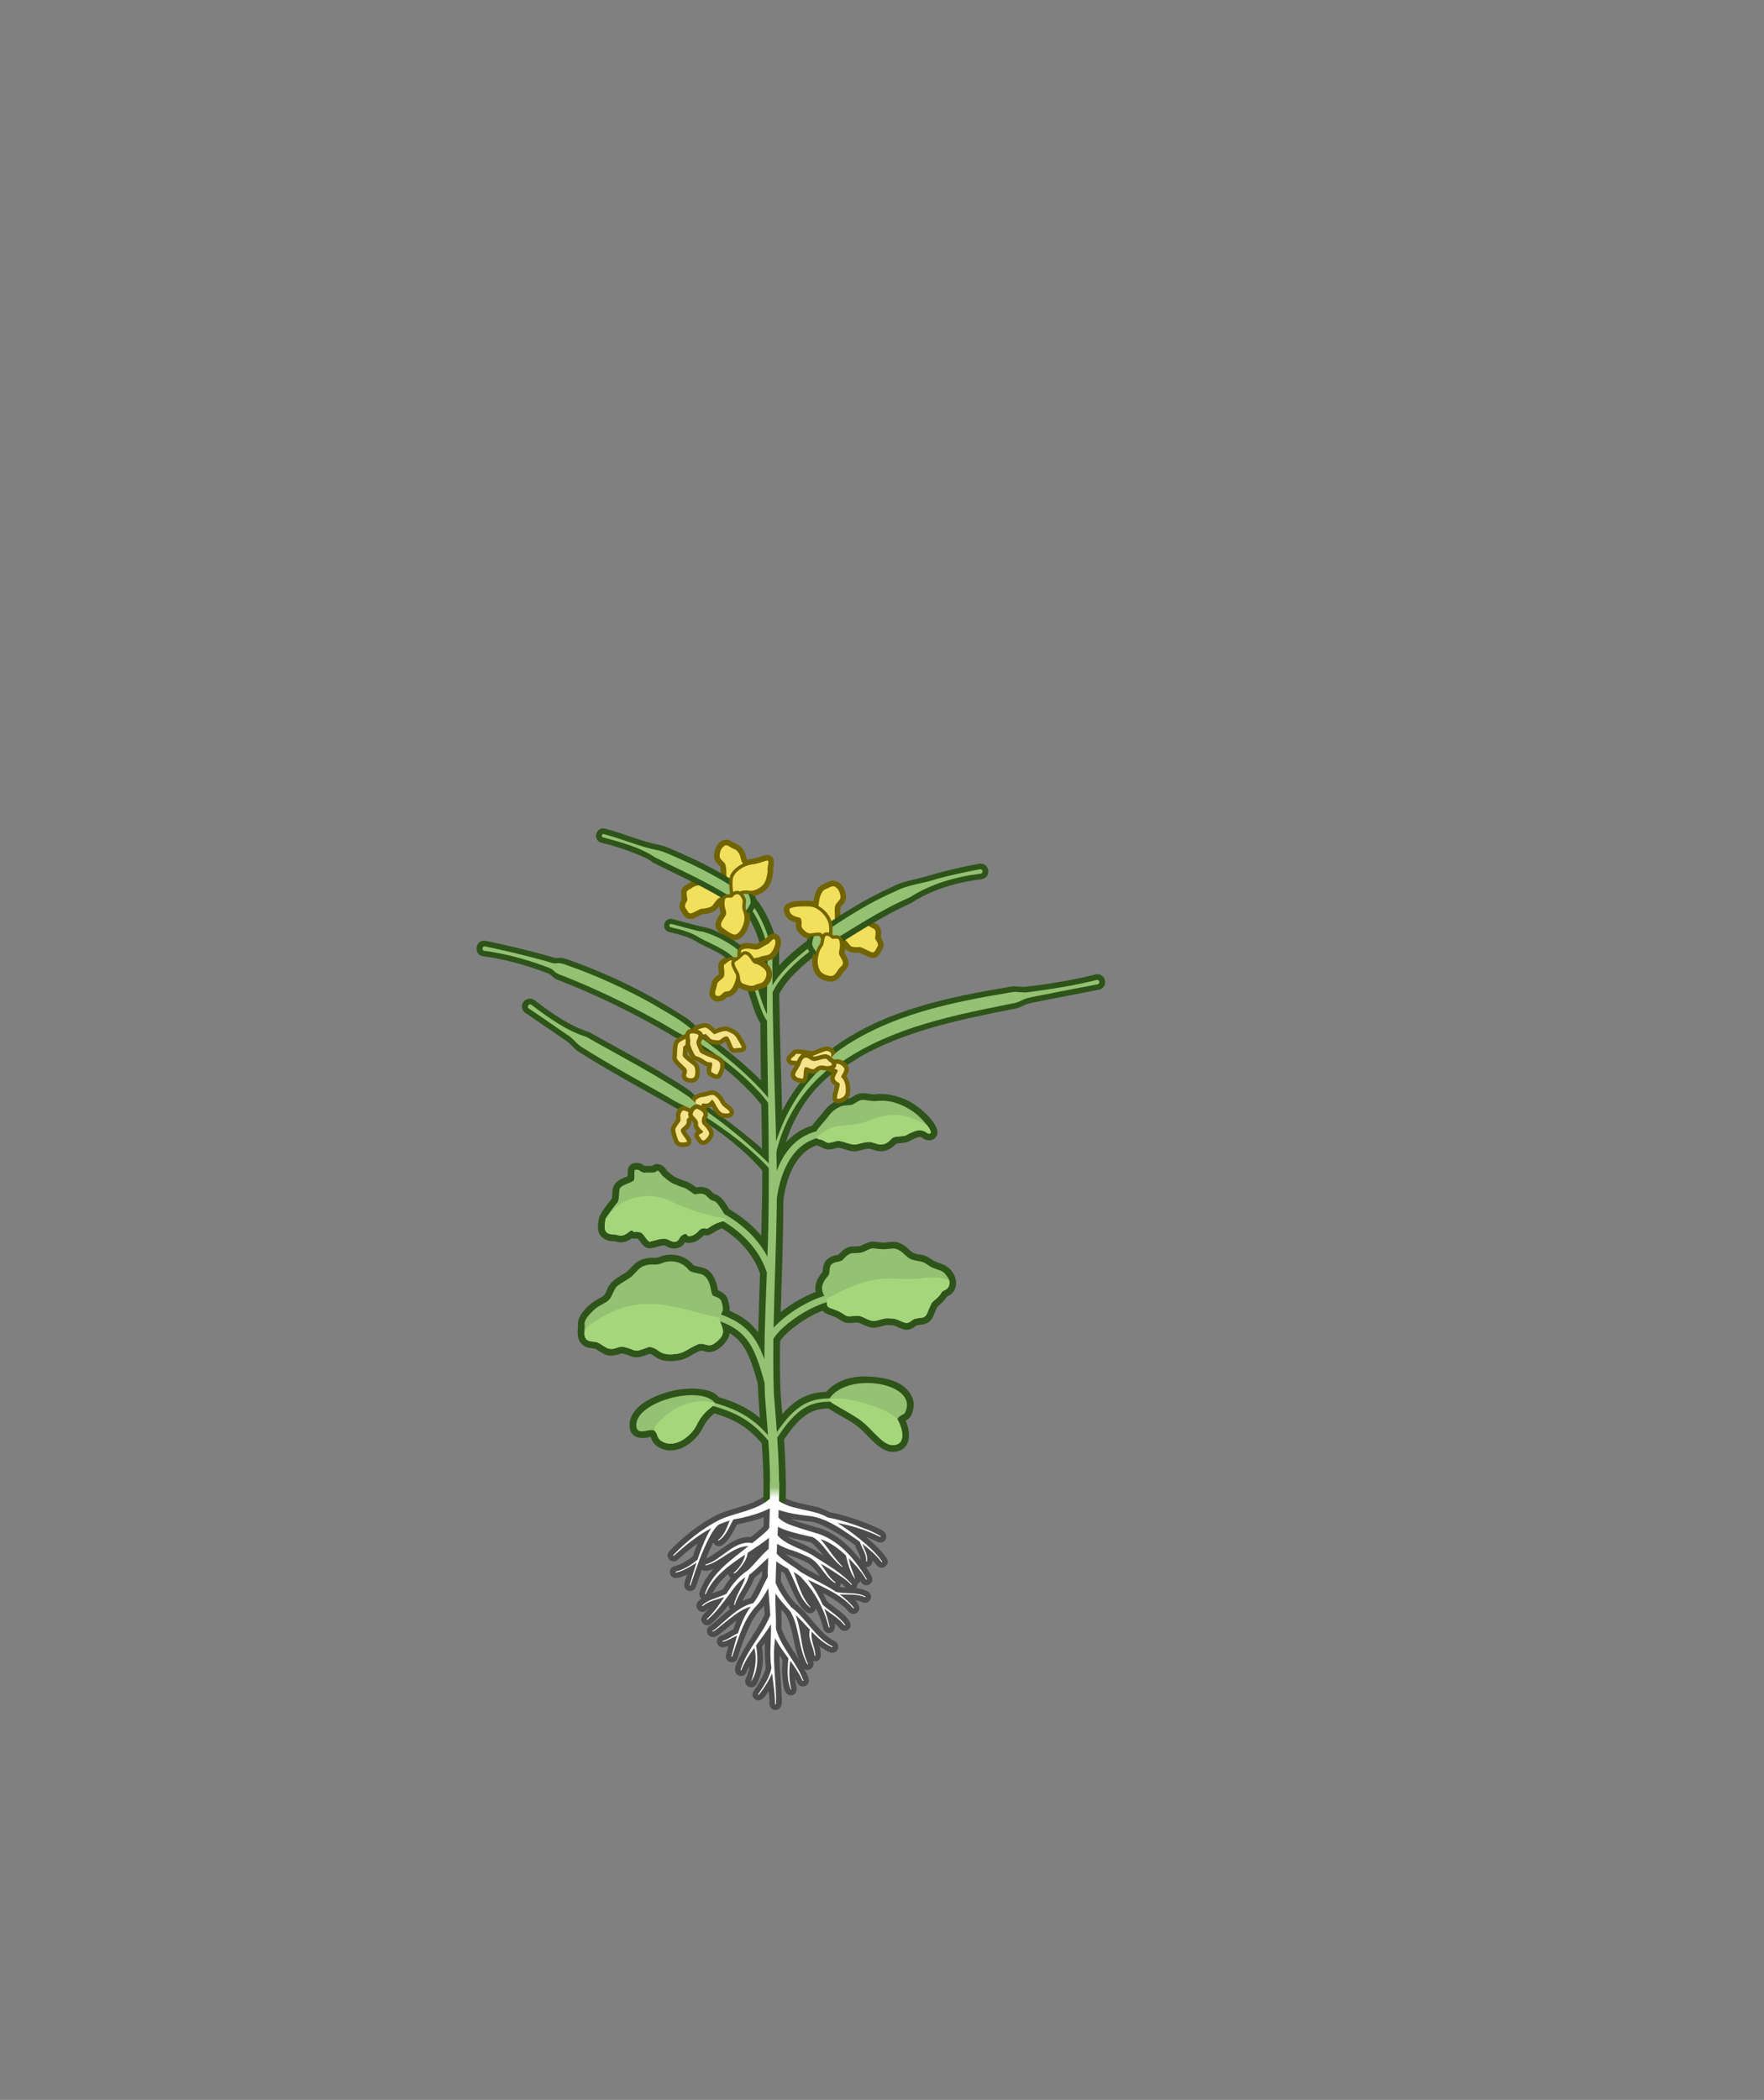 <?xml version="1.0" encoding="UTF-8"?>
<svg id="Layer_2" data-name="Layer 2" xmlns="http://www.w3.org/2000/svg" xmlns:xlink="http://www.w3.org/1999/xlink" viewBox="0 0 394 469">
  <rect x="0" y="0" width="394" height="469" fill="#808080" stroke="none"/>
  <defs>
    <linearGradient id="linear-gradient" x1="173.018" y1="336.002" x2="173.018" y2="331.747" gradientUnits="userSpaceOnUse">
      <stop offset=".349" stop-color="#fff"/>
      <stop offset=".905" stop-color="#fff" stop-opacity="0"/>
    </linearGradient>
  </defs>
  <g id="CASE_12_Plants_LH_WH_CL" data-name="CASE 12 Plants LH WH CL">
    <g id="Day_28" data-name="Day 28">
      <g id="rectangle">
        <rect width="394" height="469" fill="none"/>
      </g>
      <g id="ROOTS_Back" data-name="ROOTS Back">
        <path d="m198.054,348.03c-1.345-1.926-2.955-3.37-4.676-4.819.897.343,1.771.718,2.604,1.132.627.344,1.42.138,1.798-.478,1.013-2.016-2.266-2.666-3.467-3.354-2.945-1.173-5.786-2.14-8.914-2.75-.937-.466-1.908-.874-2.925-1.195-2.436-.545-5.126-.965-7.348-2.052.006-1.208.002-2.404-.029-3.562-.193-2.983-4.554-2.775-4.496.182.034.906.045,1.957.042,3.072-3.079,2.173-7.104,2.553-10.446,4.101-4.125,2.1-7.53,4.848-10.723,8.152-1.166,1.286.674,3.075,1.927,1.89,1.349-1.274,2.842-2.507,4.414-3.632-.171.432-.342.859-.516,1.267-.205.553-.4,1.108-.59,1.663-1.161.848-2.591,1.779-3.94,2.132-.746.105-1.272.806-1.148,1.555.442,1.927,2.711.873,3.811.327-.281,1.175-1.333,3.008.305,3.614.708.233,1.471-.153,1.704-.861.43-1.29.869-2.575,1.324-3.852.639.536,1.672.256,2.624-.189-1.342,1.505-2.458,3.198-3.143,5.228-.166.623.071,1.119.463,1.412-1.019.676-1.565,1.507-.804,2.566.513.536,1.364.554,1.9.041.146-.147.302-.261.543-.389-.703.96-2.477,2.024-1.37,3.324.5.553,1.355.596,1.908.095,1.396-1.262,2.694-2.68,3.836-4.19.012.372.162.669.387.883-1.483,1.144-2.83,2.444-4.27,3.63,0,0-.03.024-.034.026-1.412.448-1.103,2.739.551,2.624.755-.099,1.37-.656,1.92-1.088,1.031-.794,2.117-1.761,3.261-2.614-.271.646-.515,1.304-.739,1.97-.842.42-1.691.971-2.458,1.329-1.736.329-1.562,2.756.234,2.69.41-.059.776-.167,1.118-.3-.181.666-.36,1.332-.544,1.995-.374,1.688,2.098,2.341,2.608.694.447-1.517.991-3.093,1.582-4.592.957-2.29,1.898-4.754,3.695-6.38.209-.228.408-.474.602-.73.053.682.105,1.341.151,1.939-1.229,2.844-3.434,5.689-4.97,8.443-.603,1.269-2.931,4.435-.699,5.299.791.239,1.574-.301,1.723-1.095.177-.403.382-.785.586-1.169-.135,1.016-.413,2.006-.856,2.903-.318.647-.07,1.436.57,1.782.656.355,1.475.11,1.83-.545,1.365-2.567,1.73-5.507,1.224-8.344.219-.294.436-.591.656-.886-.101,1.881.005,3.776.198,5.658-.362,1.287-1.1,2.53-1.778,3.693-.588,1.05-1.888,2.059-.727,3.164,1.299.987,2.33-.425,3.129-1.751.114.97.219,1.962.191,2.765-.063.736.478,1.4,1.225,1.466,2.27.009,1.36-3.23,1.437-4.568-.165-2.386-.424-5.315-.408-7.654.161.231.322.464.479.702.066.095.137.193.205.289-.101,1.011-.18,2.127-.115,3.117.215,1.417.08,5.225,2.238,4.799,1.778-.487.661-2.455.674-3.692.167.301.341.602.481.905.273.674,1.041,1.019,1.73.757,1.578-.727.61-2.475-.197-3.83,1.041.732,2.652-.446,1.937-1.772,2.162.479,1.985-1.847,1.458-3.32.741.556,1.533,1.042,2.412,1.403,1.636.576,2.579-1.815.99-2.509-3.581-1.902-5.359-5.805-8.671-8.374-1.418-1.499-2.429-3.096-3.326-5.054.007-.757.043-1.465.082-2.193.207.122.415.241.623.36,1.238,2.161,4.027,10.778,6.688,8.713.237-.208.363-.486.415-.774.04.082.085.164.144.244.651,1.361,1.167,2.753,1.49,4.097.102.718.761,1.239,1.493,1.153.977-.113,1.231-.963,1.088-2.146.44.374.844.76,1.169,1.161.445.58,1.282.703,1.875.262,2.304-1.883-3.647-5.231-4.768-6.392-.3-.625-.607-1.226-.909-1.788.559.282,1.11.573,1.647.883.129.123.295.226.492.307,1.326.81,2.561,1.738,3.593,2.927.439.581,1.269.71,1.865.28.997-.848.481-1.866-.365-2.774.547.059,1.071.173,1.556.396,1.594.779,2.793-1.571,1.227-2.405-.849-.452-1.713-.647-2.577-.744.201-.255.311-.576.277-.918.023-.009.043-.012.067-.022.271-.143.468-.367.588-.625.035.055.077.11.111.165.321.669,1.131.967,1.808.638,1.735-.957-.017-2.884-.674-3.951.757.12,1.541-.532,1.489-1.452.32.34.632.684.92,1.037,1.037,1.431,3.184-.055,2.226-1.528Zm-39.23,14.962c.006-.003.004-.002.012-.006.086-.044.191-.063.287-.054-.107.011-.206.032-.298.06Zm16.342-28.074c-.011-.04-.028-.071-.04-.109,0-.005 0-.01 0-.015.014.041.03.077.04.123Zm4.43,15.176c-.064-.045-.128-.074-.192-.11-1.311-1.024-2.761-1.891-4.014-2.919.436.159.872.297,1.3.418.905.293,1.82.678,2.734,1.109.161.121.367.213.599.284.12.06.238.124.358.185,1.146.724,1.947,1.859,2.8,2.98-1.216-.643-2.43-1.273-3.584-1.948Zm-9.387,1.877c-1.027,1.798-1.566,3.4-2.643,4.944-.655.161-1.226.409-1.755.681.801-1.713,2.077-3.303,2.664-5.173.603-.463,1.187-.989,1.76-1.534-.014.365-.025.731-.025,1.082Zm-1.623-4.708c-.167.185-.332.368-.497.553.024-.089.049-.176.068-.269.144-.094.286-.189.429-.284Zm12.545-2.781c.23.153.495.359.737.607.764.743,1.434,1.565,2.106,2.391-.45-.283-.901-.567-1.351-.857-.076-.044-.152-.088-.228-.132-.378-.269-.812-.572-1.294-.737-1.029-.573-2.097-1.118-3.323-1.566-.712-.282-1.388-.628-1.967-1.02,1.657.53,3.54.89,5.32,1.316Zm-23.436,3.61c.482-1.216,1.01-2.409,1.591-3.574,1.902,2.896,4.719-2.701,5.327-4.039,2.006-.467,4.024-.816,5.97-1.633-.014.684-.029,1.348-.044,1.996-.765.842-1.849,1.674-2.834,2.451-2.069-.243-4.112.964-5.69,2.011-1.041.695-3.257,2.409-4.32,2.788Zm4.951,3.434c.07.354.277.68.573.894-.676.819-1.272,1.713-1.826,2.58-.575.249-1.417.532-2.292.866.875-1.678,2.111-3.086,3.546-4.34Zm15.142,18.108c-.078-.243-.214-.44-.385-.594-1.138-1.747-2.296-3.51-2.853-5.414.037-1.315.02-2.684-.016-4.069.937.761,1.395,1.71,1.78,2.944.904,2.652,1.119,5.586,2.178,8.266-.227-.378-.461-.756-.703-1.133Zm9.664-15.235c.207-.214.348-.49.394-.784.395.298.761.61,1.086.938-.499-.025-.993-.072-1.48-.155Zm3.347-7.678c-2.062-2.354-5.192-4.876-8.404-5.584-1.659-.582-4.045-1.096-5.865-1.926,1.465.288,2.958.475,4.406.64,1.555.13,2.891.869,4.334,1.6,1.872,1.046,3.84,2.252,5.675,3.606.454,1.251,1.221,2.177,1.25,3.299-.448-.544-.908-1.083-1.396-1.634Z" fill="#4c4c4c"/>
      </g>
      <path d="m244.651,217.641c-5.204,1.303-10.698,2.216-16.058,2.781-.929-.019-1.894-.241-2.793-.058-13.622,2.254-28.021,5.15-39.508,13.467-1.442,1.277-2.569,2.904-4.057,4.124-3.081,2.929-5.579,6.4-7.54,10.158-.237-8.727-.538-17.477-.648-26.094,1.433-3.023,5.433-6.956,10.75-10.511.861-.575,1.092-1.74.517-2.601-.575-.861-1.739-1.094-2.601-.517-3.555,2.377-6.509,4.86-8.699,7.265.001-1.252-.01-2.513.005-3.757-.011-.607-.226-1.067-.543-1.396-.974-4.348-3.929-10.313-7.571-12.437-2.149-1.204-3.998,1.96-1.89,3.239,2.836,1.654,5.566,7.664,5.993,11.042-.059,1.973-.097,3.944-.127,5.915-.515-1.441-2.005-2.541-3.368-1.431-.791.668-.891,1.851-.223,2.643,1.235,2.461,1.825,6.299,3.536,9.044.017,4.26.069,8.517.135,12.771-3.161-3.175-6.578-5.979-10.089-8.647-1.215-1.008-2.573-1.797-3.782-2.814-1.123-1.123-2.267-2.241-3.664-3.023-7.939-5.117-16.48-9.286-25.399-12.422-.775-.28-1.506-.542-2.359-.422-.864.093-1.553-.311-2.324-.483-4.559-1.278-9.145-2.363-13.778-3.338-2.383-.481-3.002,3.032-.659,3.44,4.551.598,8.998,1.804,13.306,3.373.703.292,1.46.437,2.057,1.033.305.28.605.565.952.718,8.83,3.402,17.396,7.591,25.56,12.385,1.257.89,2.755,1.348,4.14,1.983,5.156,3.106,10.011,6.892,14.122,11.299.651.653,1.351,1.548,2.002,2.398.051,2.936.116,6.452.161,9.778-2.986-2.602-6.079-5.041-9.253-7.349-2.215-1.649-4.611-2.983-6.443-5.246-2.198-1.682-4.607-3.012-6.925-4.47-5.292-3.144-10.672-5.963-15.961-8.965-4.5-1.401-8.422-4.263-12.173-7.081-.798-.668-2.03-.485-2.592.394-.527.812-.296,1.897.516,2.424,1.159.752,2.302,1.522,3.416,2.336,1.651,1.089,3.461,2.381,5.105,3.496,1.224.667,2.075,1.894,3.172,2.709,6.871,4.364,14.127,8.264,21.143,12.254,1.675,1.178,3.925,1.324,5.589,2.46,5.264,3.312,10.371,7.248,14.455,11.92.02,5.16-.099,9.501-.234,14.542-1.91-2.272-4.326-4.262-7.142-5.906-.921-1.563-1.853-3.053-3.387-3.412-.5-.422-.896-1.019-1.61-1.289-.717-.304-1.674-.341-2.372-.177-.625-.458-1.774-1.249-2.413-1.38-.185-.051-1.545-.535-2.385-.961-.256-.13-.941-.694-1.199-.906-.376-.321-.447-.295-.691-.68-.454-.934-2.076-1.807-3.107-.878-.158.017-.313.03-.374.032-.421-.024-.907-.074-1.325-.014-.09-.042-.194-.098-.245-.135-.737-.56-1.402-.579-2.184-.483-1.589.361-1.389,1.96-1.394,2.929-2.116.821-3.491,1.455-3.429,3.97-.018.316-.048.832-.111,1.04-.475.567-2.938,3.568-2.905,4.56-.001-.016-.001-.034 0-.054-.153,1.183-.587,2.876.674,4.067.688.619,1.647.968,2.557.902.517.031,1.04.299,1.604.289,1.127 0,1.977-.52,2.525-.924.3.12.724.153,1.066.069.109.004.225.016.311.031.724.888,1.376,2.174,2.654,2.167,1.002-.131,2.778-.72,3.059-.673.255-.017.341.029.704.216,1.382.913,3.471.469,4.099-.945.309.163.586.199.852.195,1.868-.13,2.704-1.082,3.397-1.776,1.505.467,2.609-1.251,4.065-1.471 0-0.0.001-0.0.001-0,4.135,2.596,7.073,6.103,8.434,10.068-.148,4.38-.296,8.764-.406,13.146-1.531-2.077-3.543-3.643-6.408-4.856.084-.631-.013-1.404-.389-2.571-.351-1.09-1.427-1.687-2.184-1.967-.279-1.966-1.176-4.14-2.753-4.823-.815-.396-1.84-.455-2.665-.755-.379-.436-.966-1.123-2.15-1.714-1.547-.821-3.724-.864-5.12-.327-.242.111-.708.362-1.499.369-1.044-.084-2.286.01-3.626.748-1.187.7-1.794,1.793-2.75,2.5-1.886,1.166-3.641,2.031-4.277,4.014-.396,1.026-.706,1.281-1.726,1.792-2.194,1.138-5.078,3.787-4.697,6.146-.064,1.253-.426,2.891,1.001,4.214.875.775,1.919.67,2.83.868.629.375,1.989,1.271,2.421,1.368,1.118.42,2.536.026,3.449-.324.111-.024,1.032.191,2.296.711,1.339.534,2.822-.219,4.027-.627.892.249,1.206.819,2.156,1.194,1.351.572,2.765.527,4.344.271,1.944-.322,3.048-1.443,4.763-2.143.631-.127,1.23.346,2.033.29,2.089.056,4.551-2.747,4.529-4.221,3.184,1.919,4.577,4.945,6.288,11.209.113,2.579.29,5.151.485,7.718-2.566-2.134-5.391-3.528-9.152-4.616-2.205-2.721-8.852-2.031-11.618-1.084-5.585,1.638-8.688,4.56-8.302,7.815.281,2.538,2.672,2.651,4.673,2.133.353.996.775,1.985,2.621,2.693.578.217,1.191.327,1.822.327,3.257,0,6.124-2.856,7.12-4.883.825-1.679,1.548-2.456,2.677-3.39,5.178,1.515,7.914,3.594,10.577,6.685.279,4.032.48,8.064.36,12.114.037,3.33,4.879,3.331,4.999.077.096-4.204-.085-8.642-.368-13.046,3.996-5.999,6.71-6.853,9.877-6.931,1.848,1.22,3.44,1.929,5.784,3.465,2.786,1.729,5.243,6.237,8.627,6.233,4.321-.123,4.003-4.522,2.86-6.97.419-.233.871-.508,1.145-1.003.337-.609,1.05-2.226.384-4.095-1.592-3.704-5.86-4.616-10.452-4.793-3.814 0-6.828,1.189-8.805,3.438-3.432.161-6.416,1.104-9.83,4.995-.12-1.509-.243-3.005-.364-4.466-.169-3.959-.18-7.915-.124-11.873,1.471-2.14,5.549-5.232,9.484-6.764.508.73,1.847,1.007,2.896,1.463.785.334,1.272.91,2.168,1.173.916.312,2.015-.061,2.944.023.998.39,2.28,1.173,3.408,1.156.925-.033,1.933-.409,2.778-.596.508-.046,1.709.054,1.786.118.85.303,1.906.929,2.782.925,1.031-.015,1.702-.574,2.266-.987.459-.102,1.029-.161,1.475-.229,1.802-.309,2.289-1.909,2.505-2.517.169-.413.46-1.027.651-1.429.877-.737,1.378-1.101,2.135-2.247,3.066-1.23,2.619-5.605-.9-7.204-.587-.202-1.184-.4-1.83-.673-.936-.527-1.843-1.366-3.122-1.48-.975-.135-1.888-.32-2.558-1.11-.735-.711-1.956-1.73-3.543-1.778-.469-.011-1.539.151-2.057.178-.4.011-1.888-.155-2.529-.222-.946-.009-1.938.603-2.773.964-.698.207-1.851.021-2.509.222-1.208.384-2.038,1.288-2.435,1.745-2.415.418-3.455,1.415-3.506,3.824-.946,1.052-1.98,2.782-1.549,4.478-2.708,1.053-5.519,2.685-7.827,4.513.266-8.292.58-16.622.59-24.951.526-3.988,2.184-10.367,7.368-12.276.84.132,1.224.562,1.989.822.938.26,1.963-.081,2.79-.301,1.205.05,2.42.837,3.835.815.753-.014,2.353-.612,3.15-.607,1.041.173,1.431.558,2.587.568,1.442.103,2.832-.914,3.512-1.701.779-.132,2.324-.155,2.76-.471,1.308-.727,2.161-.99,2.37-1.003.436.016.564.107.775.257.4.398,1.587.716,2.293.301,3.167-1.799-1.988-6.478-4.388-7.98-1.871-1.271-5.567-2.567-8.737-2.093-1.015-.009-1.98-.369-3.022-.243-.878.092-1.634.697-2.357,1.108-2.096.084-3.912.615-5.527,2.472-1.297,1.659-1.985,2.35-2.986,3.626-2.261.703-4.219,1.966-5.838,3.744,1.973-6.365,5.834-12.213,11.295-16.044,2.414-1.034,4.438-2.669,6.768-3.874,10.237-5.365,21.694-7.694,33.073-9.919.894-.139,1.725-.668,2.59-.999.869-.305,1.776-.406,2.664-.616,1.851-.395,11.387-2.217,13.502-2.621,2.355-.532,1.516-3.957-.779-3.412Z" fill="#2e541a"/>
      <g id="ROOTS">
        <path d="m197.024,348.737c-1.359-1.948-3.159-3.506-4.964-5.007-1.621-1.282-3.287-2.527-5.049-3.617,3.298.661,6.585,1.648,9.578,3.137.11.064.214-.105.103-.171-.901-.557-1.863-.995-2.832-1.404-2.908-1.166-5.859-2.167-8.951-2.748-3.202-1.909-7.973-1.593-10.937-3.705.036-1.4.058-2.796.053-4.186-.028-1.329-1.989-1.279-2.0.011.004,1.208-.01,2.428-.03,3.651-3.083,2.757-7.642,3.062-11.279,4.746-3.903,1.984-7.322,4.741-10.337,7.877-.093.097.064.226.144.138,2.515-2.279,5.279-4.528,8.322-6.151-.295.47-.552.969-.825,1.465-.881,1.813-1.601,3.689-2.242,5.593-1.383,1.151-3.083,2.197-4.823,2.647-.056.008-.096.06-.086.117.01.054.061.091.116.081.989-.174,1.865-.63,2.727-1.081.65-.371,1.275-.714,1.866-1.151-.543,1.658-1.035,3.333-1.521,5.004-.039.126.155.176.191.059,1.243-3.733,2.497-7.494,4.348-10.966.53-.914,1.163-2.038,2.036-2.627.767-.329,1.554-.602,2.356-.832-.636,1.502-1.199,3.274-2.554,4.285-.11.066-.006.239.103.171,1.662-1.037,2.331-3.092,3.255-4.682.09-.022.177-.055.267-.075,2.183-.371,4.305-.938,6.373-1.756.542-.239,1.041-.44,1.518-.686-.035,1.438-.077,2.878-.12,4.318-.141.236-.362.518-.531.694-1.046.967-2.156,1.869-3.28,2.754-4.037-.758-6.845,3.796-10.4,4.774-.125.026-.083.217.038.196,3.327-.73,5.987-4.304,9.518-4.307-3.688,3.005-8.168,5.908-9.728,10.639-.036.127.162.173.192.055,1.709-3.931,5.234-6.442,8.804-8.811-.271,1.511-1.38,3.123-2.508,4.035-.057.023-.094.084-.064.143.024.049.083.069.132.045.478-.235.767-.602,1.091-.95.852-1.071,1.758-2.218,1.89-3.631,1.668-1.098,3.272-2.158,4.779-3.363-.012.656-.047,1.53-.088,2.494-1.773,1.484-2.934,3.168-4.525,4.663-2.125,1.436-3.586,3.148-4.893,5.339-.359.182-.754.34-1.15.49-1.419.582-3.164.977-4.271,2.099-.086.094.063.227.147.135,1.314-1.142,3.154-1.414,4.797-2.006-1.155,1.742-2.331,3.445-3.897,4.92-.094.092.05.226.138.145,1.847-1.551,3.298-3.534,4.741-5.475.082-.04.121-.106.13-.174,1.064-1.409,2.063-2.923,3.594-3.821-.625,2.067-2.13,3.945-2.517,6.094-.017.125.177.152.197.03.657-2.44,2.566-4.232,3.205-6.721.142-.097.285-.189.426-.293,1.313-1.052,2.531-2.382,3.794-3.462-.068,1.595-.127,3.2-.12,4.339-1.187,1.979-1.797,4.081-3.24,5.802-2.743.601-4.806,2.629-6.861,4.39-.582.479-1.477,1.446-2.139,1.724-.163.021-.14.237.017.199.834-.364,1.6-1.181,2.306-1.709,1.851-1.435,3.81-3.212,6.108-3.832-1.29,1.81-2.16,3.846-2.846,5.956-1.168.455-2.192,1.398-3.376,1.674-.129.015-.101.217.026.198,1.172-.244,2.106-.941,3.186-1.375-.478,1.532-.876,3.092-1.29,4.619-.031.128.165.167.194.049,1.343-3.974,2.534-8.43,5.551-11.468.992-1.106,1.736-2.462,2.493-3.758.13,1.878.321,4.263.455,6.013-1.699,4.267-5.293,7.763-6.643,12.201-.03.124.164.165.193.047.69-1.809,1.741-3.409,2.874-4.964.666,2.622.141,5.178-.75,7.589,1.552-2.161,1.691-5.455,1.138-8.115,1.15-1.549,2.34-3.08,3.328-4.739.124,3.237-.405,6.513.105,9.752-.344,2.053-1.756,4.14-2.945,5.849-.081.1.075.222.155.127,1.184-1.455,2.182-3.052,2.935-4.767.29,2.283.638,4.557.667,6.845-.016.135.192.141.199.018.171-4.924-.937-9.806-.17-14.705.804,1.605,1.879,3.046,2.955,4.491-.232,2.284-.369,4.986.555,7.034.054-.013.086-.068.073-.121-.524-2.104-.525-4.235-.22-6.364,1.035,1.402,2.034,2.832,2.744,4.444.05.12.23.043.186-.073-.671-1.82-1.755-3.5-2.845-5.175-.015-.06-.04-.106-.088-.135-1.299-1.995-2.587-3.989-3.185-6.205.058-2.625-.186-5.229-.111-7.87.989,1.438,2.128,2.652,3.358,4.043,2.054,3.593,1.717,8.089,3.728,11.727.065.114.234.005.173-.1-1.666-3.375-1.395-7.386-2.769-10.884,1.14,1.016,2.17,2.194,3.234,3.328-.024.029-.056.048-.065.094-.468,2.003.906,3.732,1.048,5.611.001.129.198.132.2.004-.019-1.813-1.188-3.506-.796-5.303,1.339,1.395,2.758,2.683,4.538,3.456.123.044.188-.146.069-.188-3.811-1.899-5.693-6.024-9.024-8.603-.048-.04-.098-.065-.147-.078-1.357-1.725-2.639-3.361-3.521-5.468.035-1.607.091-3.216.161-4.828.748.56,1.712,1.134,2.63,1.663,1.704,2.734,2.372,6.669,4.98,8.694.041-.037.043-.101.006-.141-1.114-1.256-1.858-2.78-2.471-4.335-.49-1.177-.799-2.356-1.286-3.51.759.443,1.362.821,1.581,1.082,1.819,1.882,3.393,4.128,4.569,6.543.007.027.021.052.04.078.719,1.49,1.286,3.044,1.661,4.617.017.133.213.098.199-.026-.264-1.381-.674-2.737-1.185-4.057,1.568,1.154,3.266,2.115,4.495,3.656.079.102.235-.02.16-.12-1.304-1.805-3.302-2.953-4.943-4.381-.022-.025-.047-.039-.071-.052-.871-2.011-2.005-3.914-3.348-5.636,2.014.943,4.041,1.883,5.981,3.015.031.048.079.073.136.083,1.5.903,2.895,1.952,4.022,3.302.079.104.233-.019.161-.119-.908-1.176-2.007-2.138-3.192-2.996,1.833.15,3.954-.179,5.651.646.116.058.204-.12.091-.178-1.978-1.068-4.416-.462-6.497-1.012-2.503-1.659-5.351-2.896-7.866-4.407-.01-.008-.023-.009-.034-.016-1.748-1.435-3.941-2.474-5.392-4.125.035-.732.069-1.464.106-2.196,1.256.782,2.968,1.394,3.514,1.509,1.304.45,2.579,1.011,3.83,1.635,2.289,1.254,3.276,4.247,5.541,5.592.11.062.206-.11.1-.173-1.449-1.044-2.246-2.711-3.281-4.15,1.681.968,3.314,2.025,4.893,3.093.678.502,1.398,1,1.914,1.638.081.101.229-.025.157-.122-2.304-2.547-5.355-4.26-8.226-6.098-.334-.241-.691-.46-1.063-.665-.027-.014-.047-.034-.075-.048-.011-.004-.02-.002-.031-.006-2.419-1.31-5.431-2.058-7.18-4.109.031-.632.059-1.262.088-1.893,1.61.884,4.217,1.472,4.992,1.67,0,0,2.044.473,2.78.643,1.902,1.018,3.157,3.312,4.638,4.834.581.653,1.188,1.298,1.912,1.812.044.029.105.021.138-.021-1.333-1.496-2.062-2.297-3.313-4.118-.545-.685-1.041-1.421-1.619-2.068,2.164.704,3.97,2.067,5.659,3.657.001.005-.004.009-.003.015.381,1.607,1.015,4.101,2.082,5.248-.513-1.578-1.126-2.755-1.439-4.648,1.429,1.448,2.838,2.974,3.841,4.743.065.114.228.013.176-.094-2.596-4.435-6.373-8.926-11.527-10.319,0,0-2.986-.91-2.986-.91-1.738-.619-3.86-1.078-5.135-2.416-.027-.038-.067-.059-.099-.091.024-.57.039-1.137.059-1.706.623.238,1.306.374,1.931.571,1.703.4,3.563.631,5.29.825,3.975.65,7.364,3.269,10.629,5.506.093.071.185.145.278.216.444,1.473,1.573,2.729,1.414,4.314-.006.053.031.102.084.11.055.008.106-.029.114-.083.218-1.406-.602-2.65-1.065-3.915,1.562,1.219,3.082,2.516,4.279,4.087.078.113.232-.012.165-.113Z" fill="#fff"/>
      </g>
      <path d="m212.045,286.103c-.066-.639-1.112-2.031-1.921-2.309-.56-.193-1.232-.416-1.926-.709-.675-.285-1.347-.973-2.233-1.275-.343-.117-2.15-.251-2.979-.832-1.069-.75-1.708-1.888-3.297-2.135-.326-.051-1.8.176-2.201.17-.133-.002-1.685-.08-2.389-.211-.622-.116-1.914.724-2.466.889-.88.262-2.257.142-2.49.216-1.148.364-1.876,1.508-2.016,1.578-.826.41-1.559.249-2.316.823-.811.615-.277,1.998-.865,2.649-.552.61-1.485,1.828-1.328,3.017.081.613.252,1.066.498,1.449-4.193,1.277-8.772,4.311-11.329,7.117.174-9.629.639-19.27.723-28.907.635-4.524,2.648-11.601,8.95-13.436.125.126.279.209.45.232.922.122,1.502.68,1.778.75.679.173,1.485-.181,2.109-.314,1.206-.256,2.582.732,4.17.783.269.009,2.545-.738,3.393-.587,1.445.258,1.654.716,2.967.485,1.133-.199,1.662-1.271,2.251-1.522.5-.213,2.354-.237,2.645-.399,1.268-.706,2.519-1.212,3.125-1.191,1.722.06,1.642,1.035,2.44.684.706-.31-1.882-3.725-4.553-5.319-1.478-.882-4.008-2.251-7.435-1.908-1.406.141-2.398-.333-3.395-.225-.612.066-1.601.923-2.083,1.056-.47.13-1.61.122-2.29.3-.563.148-1.922.938-2.495,1.663-1.806,2.335-2.471,2.796-3.202,3.98-4.76,1.245-7.389,4.991-8.839,8.833-.223-12.963-.822-26.52-.936-39.84,1.468-3.354,5.65-7.549,11.403-11.396.406-.262-.015-.901-.417-.623-5.154,3.446-9.084,7.197-11.001,10.425-.025-2.77-.039-5.516-.026-8.193.001-.242-.175-.44-.407-.486-.747-3.809-3.481-9.992-6.962-12.022-.417-.252-.802.408-.378.647,3.569,2.082,6.312,8.811,6.737,12.301-.158,4.697-.207,9.445-.196,14.22-.772-1.565-1.313-3.308-1.771-4.781-.496-1.387-1.142-4.294-2.06-3.774-.158.134-.178.37-.044.529,1.464,2.391,2.02,6.805,3.882,9.539.141,17.647.773,35.211.086,52.626-2.013-3.809-5.327-7.102-9.635-9.533-.52-.952-1.542-2.516-2.073-2.814-.138-.077-.664-.15-1.09-.462-.479-.351-.873-.947-1.268-1.101-1.235-.481-1.98.223-2.367-.106-.1-.085-1.766-1.295-2.177-1.38-.247-.051-1.795-.602-2.761-1.092-.553-.281-1.585-1.196-1.805-1.353-.622-.444-.751-1.153-1.244-1.315-.421-.139-.351.248-.666.301-.784.191-1.569-.028-2.298.107-.248.066-.963-.298-1.199-.499-.266-.228-.817-.195-.946-.17-.421.082.05,2.135-.38,2.456-.639.476-2.354.898-2.924,1.529-.504.558-.097,2.706-.732,3.401-.875.957-2.594,3.515-2.591,3.589-.146,1.376-.783,3.409,1.617,3.471.656-.05,1.321.282,1.728.284,1.275.008,2.074-1.182,2.466-1.168.323.012.437.482.847.33.142-.052,1.057-.006,1.371.212.611.422,1.422,2.089,1.918,1.961.277-.071,2.107-.597,2.879-.661,1.369-.113,1.741.909,2.839.661,1.021-.23.575-1.179,1.941-1.681.73-.268.572.51.962.48,1.767-.136,2.195-1.475,2.888-1.693,1.022-.321.836.224,1.44-.118.691-.53,2.208-1.316,3.363-1.571,4.837,2.861,8.273,6.873,9.77,11.461-.247,6.46-.53,12.926-.554,19.394-1.855-5.145-4.251-8.083-9.673-9.99.192-.703.79-.743.068-2.983-.232-.72-1.463-1.115-1.655-1.136-.448-.05-.572-.997-.791-2.048-.321-1.543-1.095-2.419-1.71-2.713-.708-.338-1.897-.385-2.828-.823-.307-.144-.7-1.013-2.004-1.654-1.366-.658-2.575-.634-3.816-.317-.181.084-1.241.653-2.682.481-.316-.038-1.624.139-2.293.554-1.135.705-1.728,1.839-2.726,2.485-.483.312-2.105,1.287-2.677,1.725-.849.65-1.106,2.229-1.86,3.085-.666.756-2.285,1.268-3.216,2.124-1.197,1.1-2.485,2.43-2.281,3.528.123.665-.482,2.445.511,3.32.548.483,1.677.318,2.386.597.373.147,1.835,1.175,2.335,1.338,1.165.378,2.243-.334,2.827-.391.815-.08,2.523.621,3.001.808,1.046.409,2.937-.873,3.61-.738,1.374.275,1.66.915,2.615,1.322,1.019.434,2.17.388,3.516.17,1.569-.253,2.625-1.312,4.435-2.051,1.497-.611,2.279.889,3.824-.284,2.462-1.807,1.934-2.836,1.219-4.874,6.098,2.231,7.77,5.798,9.915,13.769.021.902.032,1.805.067,2.707.231,2.98.481,5.954.692,8.928-2.882-3.254-6.041-5.547-11.816-7.16-3.246-4.242-18.238-.215-17.581,5.236.265,2.233,3.286.153,4.128,1.003.804.811.239,1.859,2.203,2.596,2.792,1.048,6.023-1.685,7.068-3.813,1.103-2.246,2.1-3.127,3.679-4.381,6.229,1.689,9.375,4.157,12.402,7.764.282,4.231.47,8.463.379,12.71.001,1.312,1.957,1.345,2.0.031.099-4.312-.097-8.889-.397-13.423,4.604-7.085,7.745-8.003,11.935-8.034.852.767,2.74,1.571,6.065,3.706,3.073,1.974,5.426,6.184,7.991,5.988,3.371-.257,1.442-4.78.986-5.529-.498-.819,1.282-1.212,1.533-1.666,3.409-6.577-12.503-9.436-16.821-3.244-4.175.078-7.411,1.132-11.77,7.537-.2-2.85-.435-5.672-.66-8.386-.148-4.144-.16-8.292-.111-12.443,1.726-2.854,7.26-6.799,11.94-8.199-.091,1.463.819,1.218,2.48,1.975.896.359,1.397.935,2.043,1.13.694.209,1.745-.174,2.736-.024.733.111,2.423,1.261,3.34,1.128.917-.134,2.179-.575,2.525-.583.283-.006,1.434-.059,2.273.167.451.122,1.665.743,2.224.856.744.151,1.529-.784,1.899-.884.571-.154,1.375-.234,1.775-.298.974-.154,1.228-1.301,1.345-1.588.231-.567.623-1.377.809-1.768.468-.489,1.653-1.267,2.18-2.284.375-.652,1.942-.448,1.725-2.547Z" fill="#95c172"/>
      <g id="root_main_fade" data-name="root main fade">
        <path d="m173,336c-.551,0-.999-.446-1-.998-.001-.754.035-3.255.035-3.255l2,.029c0,0-.036,2.476-.035,3.222.001.553-.473,1.038-1,1.002Z" fill="url(#linear-gradient)"/>
      </g>
      <g id="leaf_1_right_hi" data-name="leaf 1 right hi">
        <path d="m185.107,312.544c2.972-.711,7.307.605,10.145,1.563,2.485.839,4.829,2.298,5.327,3.116.455.749,2.385,5.271-.986,5.529-2.564.196-4.917-4.014-7.991-5.988-4.053-2.603-5.998-3.227-6.495-4.22Z" fill="#a6d67c"/>
      </g>
      <g id="leaf_1_left_hi" data-name="leaf 1 left hi">
        <path d="m159.841,313.518c-3.635-1.618-8.366.542-9.837,1.61-1.247.905-4.577,3.63-3.735,4.48.804.811.239,1.859,2.203,2.596,2.792,1.048,6.023-1.685,7.068-3.813,1.242-2.528,2.345-3.324,4.301-4.873Z" fill="#a6d67c"/>
      </g>
      <g id="leaf_2_left_hi" data-name="leaf 2 left hi">
        <path d="m131.775,295.87c-1.189.931-1.666,2.497-.673,3.372.548.483,1.677.317,2.387.595.373.146,1.836,1.174,2.336,1.336,1.166.378,2.243-.335,2.827-.393.815-.081,2.524.62,3.002.806,1.046.408,2.936-.875,3.61-.741,1.374.274,1.66.914,2.616,1.32,1.019.434,2.17.386,3.517.168,1.569-.254,2.624-1.314,4.434-2.054,1.497-.612,2.28.887,3.823-.286,2.237-1.701,2.096-2.651,1.306-4.518-.31-.732-.273-.633-.181-1.095-10.971-2.561-18.157-6.24-29.002,1.489Z" fill="#a6d67c"/>
      </g>
      <g id="leaf_2_right_hi" data-name="leaf 2 right hi">
        <path d="m210.32,288.65c-.527,1.014-1.7,1.795-2.18,2.284-.186.392-.578,1.201-.809,1.768-.117.287-.371,1.434-1.345,1.588-.401.063-1.204.144-1.775.298-.37.1-1.155,1.035-1.899.884-.559-.113-1.773-.735-2.224-.856-.839-.226-1.99-.174-2.273-.167-.346.008-1.608.449-2.525.583s-2.607-1.017-3.34-1.128c-.991-.15-2.042.233-2.736.024-.645-.194-1.146-.771-2.043-1.13-1.064-.426-1.998-.73-2.168-.884-.626-.566-.073-1.581-.423-1.917,2.549-.847,4.442-2.767,10.48-4.137,3.079-.698,7.755.091,10.636-.353,3.819-.589,6.313.239,6.35.596.217,2.099-1.35,1.895-1.725,2.547Z" fill="#a6d67c"/>
      </g>
      <g id="leaf_3_left_hi" data-name="leaf 3 left hi">
        <path d="m135.25,272.228c-.149,1.392-.779,3.406,1.617,3.471.656-.05,1.321.282,1.728.284,1.275.008,2.074-1.182,2.466-1.168.323.012.437.482.847.33.142-.052,1.057-.006,1.371.212.611.422,1.422,2.089,1.918,1.961.277-.071,2.107-.597,2.879-.661,1.369-.113,1.741.909,2.839.661,1.021-.23.575-1.179,1.941-1.681.73-.268.572.51.962.48,1.767-.136,2.195-1.475,2.888-1.693,1.022-.321.836.224,1.439-.118.395-.224,1.227-.874,2.138-1.188.895-.309,1.772-.38,1.839-.969-2.323-.439-6.073-.986-11.923-3.672-5.006-2.629-11.695-1.425-14.951,3.751Z" fill="#a6d67c"/>
      </g>
      <g id="leaf_3_right_hi" data-name="leaf 3 right hi">
        <path d="m207.789,253.118c-.798.351-.718-.624-2.44-.684-.606-.021-1.856.486-3.125,1.191-.291.162-2.145.186-2.645.399-.589.251-1.118,1.323-2.251,1.522-1.313.23-1.522-.228-2.967-.485-.849-.151-3.124.596-3.393.587-1.588-.051-2.965-1.039-4.17-.783-.624.133-1.43.487-2.109.314-.276-.07-.856-.628-1.778-.75-.232-.031-.434-.171-.571-.382,4.028-3.917,7.385-1.959,11.538-3.684,5.872-2.438,8.76-.982,10.51-.372.718.25,2.53,1.094,2.871,1.577.567.803.813,1.425.53,1.55Z" fill="#a6d67c"/>
      </g>
      <g id="flower_5" data-name="flower 5">
        <g id="flower_5_back" data-name="flower 5 back">
          <path d="m182.136,205.761c-1.419,2.153-2.495,5.022-1.716,6.177,2.049,4.104,5.28,2.813,6.075-.334-.134-.858-.682-4.381-.808-5.193-.981-.18-2.569-.471-3.55-.651h0Z" fill="#2e541a"/>
          <path d="m186.124,196.697c-.867-.003-1.545.475-2.252.765-1.525.583-2.076,2.746-2.176,3.869-.65-.159-1.295-.146-1.966-.157-3.403,0-4.066.733-4.284.974-.289.32-.426.725-.384,1.14.199,1.992,1.938,2.54,2.744,2.751-.052.624-.245,1.336.647,2.333.621.662,1.406,1.338,2.522,1.338.558-.005,1.153-.185,1.76-.188.036.067.078.152.126.258-.085.395-.05.733-.301,1.033-1.293,1.717-1.55,4.92-.501,6.557.702,1.281,2.488,1.857,3.532,1.857,1.103.08,2.127-.989,2.458-1.649.181-.292.338-.544.659-.821,1.649-1.568.378-3.009-.073-3.952.026-.257.138-.671.177-1.002.5.859,1.941,1.117,3.123.972.858.333,2.36,1.257,3.022,1.181,1.38-.089,1.624-1.125,2.087-1.856.721-1.104.008-2.241-.301-2.746.035-.274.083-.624.075-1.192-.082-1.548-1.158-1.848-1.803-2.216-.698-.601-1.835-.408-2.658-.216-1.245-.548-2.934-1.437-3.957-1.388l-.11.002c-.195.008-.384.045-.568.104-.004-.16-.009-.298-.017-.412-.078-1.12.074-1.454.075-1.457.535-.626,1.312-1.266,1.196-2.453-.154-1.546-1.083-3.334-2.853-3.427h0Z" fill="#726400"/>
        </g>
        <g id="flower_5-2" data-name="flower 5">
          <g>
            <path d="m196.328,209.633c-.038-.061-.074-.116-.101-.165.043-.41.098-.662.091-1.3-.015-1.04-.825-1.429-1.26-1.638-.475-.238-.746-.524-1.343-.5-.474-.01-1.008.172-1.43.208-1.066-.424-2.815-1.429-3.885-1.398l-.089.002c-.365.016-.725.175-1.081.416-.003-.517-.007-.929-.025-1.188-.097-1.394.136-1.735.146-1.749.477-.611,1.224-1.148,1.127-2.137-.137-1.333-.873-2.874-2.356-2.987-.756-.001-1.424.478-2.078.734-1.448.594-1.785,2.723-1.947,4.074-.126.732-.256,1.489.149,2.593.448,1.22,1.395,3.937,1.404,3.965l.038.108c.045.061.202.271.249.336.005.367.016,1.112.022,1.476.274.021.87.067,1.14.087l.175.235.481-.246c.503-.106,1.635-.357,2.24-.304.137-.009.859.771,1.349,1.41.337.574,1.829.735,2.654.599.662.203,2.43,1.27,2.936,1.19,1.105-.08,1.251-.964,1.692-1.631.543-.824-.004-1.713-.298-2.191Z" fill="#726400"/>
            <path d="m195.482,209.616c-.036-.298.099-.617.087-1.436-.012-.82-.847-.876-1.324-1.251-.477-.375-1.478.083-2.0.059s-2.783-1.444-3.901-1.396c-.535.023-1.197.637-1.837,1.347-.036-1.086-.015-2.331-.049-2.817-.047-.676-.064-1.755.287-2.241s1.063-1.003.99-1.608c-.125-1.029-.458-1.821-1.346-2.286-.615-.199-1.4.395-2.085.648-.685.253-1.247,1.602-1.353,2.706s-.456,1.76,0,3c.456,1.24,1.409,3.977,1.409,3.977l.422.568c-.031.028-.064.06-.093.084l.012.82.798.061s2.131-.5,2.715-.311c.584.189,1.357,1.22,1.711,1.652.354.433,1.515.386,2.026.325.511-.061,2.479,1.208,2.995,1.189s.652-.683,1.054-1.293-.482-1.498-.518-1.796Z" fill="#f2e05c"/>
          </g>
          <g id="flower_pod_5" data-name="flower pod 5">
            <path d="m219.195,196.37c-5.545.682-11.033,2.293-15.735,5.361-6.718,2.99-12.518,6.954-18.875,10.806-2.771,1.562-5.28-2.351-2.688-4.212,5.326-3.728,11.175-7.507,17.247-10.175,2.313-1.288,4.77-1.597,7.27-2.281,4.009-1.23,8.155-2.209,12.285-2.964,2.366-.365,2.887,3.145.495,3.465h0Z" fill="#2e541a"/>
          </g>
          <g id="flower_pod_5-2" data-name="flower pod 5">
            <path d="m219.018,195.133c-5.567.685-11.069,2.242-15.809,5.285-6.645,2.888-12.519,6.848-18.742,10.608-1.367.784-2.645-1.191-1.341-2.108,5.264-3.674,10.88-7.276,16.844-9.844,2.877-1.534,6.332-1.752,9.402-2.804,3.14-.85,6.306-1.53,9.505-2.128.659-.116.83.912.141.99h0Z" fill="#95c172"/>
          </g>
          <g>
            <path d="m182.39,206.316c-.971,1.596-2.226,4.03-1.525,5.395,1.595,3.286,4.24,2.91,5.118-.146-.076-.486-.671-4.31-.736-4.725-.675-.124-2.182-.4-2.857-.524h0Z" fill="#2e541a"/>
            <path d="m182.771,207.148c-.702,1.195-1.722,3.274-1.238,4.221,1.331,2.642,2.942,2.37,3.681.136l-.626-4.024-1.817-.333Z" fill="#95c172"/>
          </g>
          <g>
            <path d="m179.73,201.674c-1.451,0-3.308.14-3.914.81-.193.214-.285.482-.258.755.229,1.876,1.8,2.154,2.689,2.398.209.876-.368,1.366.569,2.393.787.838,1.412,1.18,2.158,1.18.614-.012,1.387-.255,2.049-.172.268.326.65,1.455.829,1.976.584-.369,1.473-.931,2.055-1.299-.049-1.251.213-2.39-.175-3.866-.497-2.03-3.222-4.551-6.004-4.175h0Z" fill="#726400"/>
            <path d="m185.149,209.308c-.014-.582.197-2.03-.138-3.262-.343-1.261-2.046-3.454-4.176-3.588s-4.586.132-4.529.706c.176,1.765,2.349,1.581,2.529,1.941.588,1.176-.268,1.562.529,2.411s1.278,1.022,1.933.915,1.732-.276,2.121-.044.83,1.49.83,1.49l.9-.569Z" fill="#f2e05c"/>
          </g>
          <g>
            <path d="m184.693,208.232c-1.315-.028-1.275,1.615-1.509,2.509-1.298,1.657-1.746,4.748-.687,6.387.598,1.09,2.199,1.598,3.094,1.598.946.052,1.725-.837,2.033-1.413.195-.313.378-.609.758-.936,1.177-1.013.42-2.282.057-2.892-.305-.482-.363-.621-.222-1.191.242-1.185.491-3.853-2.086-3.368-.282-.27-.697-.69-1.438-.695h0Z" fill="#726400"/>
            <path d="m184.61,208.986c.779-.062,1.052.756,1.402.714s1.283-.226,1.432.293c.461,1.607-.203,2.335-.022,3.111s1.471,1.844.471,2.706c-1.018.877-.921,1.622-1.874,2.091-.561.276-2.364-.219-2.865-1.132-.495-.903-.788-2.148-.144-4.135.303-.936.707-1.141.882-1.647.214-.62.184-1.959.717-2.001Z" fill="#f2e05c"/>
          </g>
        </g>
      </g>
      <g id="flower_6" data-name="flower 6">
        <g id="flower_6_back" data-name="flower 6 back">
          <path d="m163.807,196.37c-.256.954-1.188,4.434-1.453,5.424,1.113,3.487,4.233,5.216,6.349.616.665-1.154-.382-3.748-1.927-5.856-.848-.053-2.12-.131-2.968-.184h0Z" fill="#2e541a"/>
          <path d="m162.171,187.532c-1.783.127-2.626,2.026-2.69,3.575-.044,1.223.781,1.779,1.358,2.413-.008-.001.149.344.136,1.418-.001.114.001.252.007.412-1.428-.309-3.244.664-4.634,1.054-.255.025-1.788.217-2.646.975-.562.328-1.597.657-1.588,2.203.025.568.093.914.144,1.186-.28.522-.926,1.699-.143,2.759.511.71.775,1.675,2.117,1.734.692.042,1.886-.744,2.675-1.072.483.001,2.518-.214,3.274-1.243.146-.203.235-.332.424-.585.07.612.243,1.025.342,1.516-.553,1.032-2.117,2.758-.325,4.301,1.222.88,1.989,1.63,3.438,1.817,1.055.012,2.165-.903,2.738-2.193.483-1.01,1.213-2.536.288-4.915-.177-.839.309-1.883-.25-2.744,1.581.264,3.297-.335,4.618-1.786.951-1.138,1.345-3.4,1.22-4.291.305-1.211.459-3.054-1.318-3.12-.407,0-.807.139-1.315.316-.806.361-2.154.521-3.176.763-.084-.159-.149-.305-.167-.426-.238-1.541-1.21-2.824-2.419-3.192-.646-.303-1.221-.881-2.108-.875h0Z" fill="#726400"/>
        </g>
        <g id="flower_6-2" data-name="flower 6">
          <g>
            <path d="m166.616,192.595c-.189-.324-.367-.63-.412-.92-.206-1.334-1.057-2.481-2.07-2.79-.736-.312-1.554-1.145-2.464-.76-1.164.589-1.623,1.763-1.689,3.012-.049.782.518,1.335.932,1.739.115.112.228.22.317.329.011.013.264.34.247,1.738-.003.26.017.672.044,1.188-1.496-.96-3.523.399-5.082.764-.161.017-1.644.187-2.404.858-.069.061-.191.122-.319.186-.4.2-1.145.573-1.1,1.62.029.638.1.885.166,1.292-.305.596-.89,1.484-.263,2.375.465.622.675,1.494,1.716,1.533.571.053,1.935-.862,2.606-1.074.6.011,2.322-.226,2.94-1.035.457-.673,1.122-1.48,1.278-1.49.582-.084,1.947.131,2.241.179l.494.218.161-.245c.266-.036.862-.116,1.133-.153-.016-.364-.048-1.109-.063-1.475.012-.019.183-.279.189-.287.085-.166,1.5-2.927,1.918-4.282.328-1.08-.138-1.879-.512-2.521Z" fill="#726400"/>
            <path d="m165.463,191.79c-.169-1.095-.849-1.974-1.548-2.187-.699-.213-1.372-1.012-1.974-.778-.861.515-1.146,1.326-1.212,2.36-.038.608.703,1.084,1.081,1.548.378.464.423,1.543.415,2.22-.006.487.087,1.729.114,2.815-.68-.672-1.376-1.247-1.912-1.24-1.119.016-3.387,1.059-3.906,1.112-.519.054-1.536.273-1.991.675-.455.402-1.201.394-1.166,1.212.035.819.188,1.129.169,1.429-.019.3-.851,1.237-.414,1.823.436.586.611,1.242,1.127,1.231.516-.011,2.087-1.106,2.601-1.074.514.032,1.996-.273,2.325-.726.329-.452,1.04-1.526,1.613-1.748.573-.222,2.729.154,2.729.154l.793-.107-.035-.819c-.031-.022-.065-.052-.098-.079l.388-.591s1.466-2.858,1.849-4.122c.384-1.264-.778-2.014-.947-3.109Z" fill="#f2e05c"/>
          </g>
          <g id="flower_pod_6" data-name="flower pod 6">
            <path d="m135.207,185.09c4.167,1.074,8.035,2.851,12.254,3.67,1.406.284,2.655.993,3.979,1.518,3.917,1.698,7.746,3.585,11.401,5.815,1.7,1.224,6.007,2.954,4.004,5.718-.778.948-2.167,1.083-3.119.346-5.523-3.743-11.915-6.484-17.869-9.496-1.092-.949-2.409-1.36-3.666-1.911-2.548-1.025-5.155-1.904-7.815-2.519-2.129-.554-1.314-3.713.831-3.142h0Z" fill="#2e541a"/>
          </g>
          <g id="flower_pod_6-2" data-name="flower pod 6">
            <path d="m134.892,186.3c4.062,1.045,8.006,2.841,12.093,3.617,1.393.278,2.629.982,3.94,1.501,3.873,1.678,7.666,3.547,11.276,5.75,1.205.754,2.394,1.489,3.557,2.454.425.353.483.983.131,1.408-.346.418-.959.478-1.381.153-5.653-3.855-12.087-6.599-18.175-9.677-3.341-2.282-7.753-3.428-11.629-4.48-.481-.107-.31-.871.189-.726h0Z" fill="#95c172"/>
          </g>
          <g>
            <path d="m164.184,196.894c-.144.536-1.147,4.28-1.305,4.87.99,2.941,3.472,4.555,5.365.444.604-1.361-.699-3.645-1.748-5.171-.599-.037-1.717-.106-2.313-.143h0Z" fill="#2e541a"/>
            <path d="m166.08,197.763c.77,1.153,1.907,3.17,1.478,4.143-1.549,3.359-3.038,1.981-3.891-.187l1.082-4.039,1.33.082Z" fill="#95c172"/>
          </g>
          <g>
            <path d="m171.356,191.446c-1.103.121-2.027.738-3.414.867-2.334.282-4.611,1.964-4.972,3.675-.301,1.474.089,3.135.126,4.518.602.334,1.523.845,2.127,1.179.149-.531.468-1.689.717-2.025.453-.093,1.362.035,1.8.055.932-0,2.493-.674,3.331-1.678.901-1.078,1.235-3.342,1.097-3.969.176-.864.595-2.588-.811-2.621h0Z" fill="#726400"/>
            <path d="m163.831,200.056c-.019-.582-.391-2.664-.127-3.913.27-1.279,2.209-2.829,4.328-3.085s3.436-1.254,3.567-.693-.251,1.471-.164,1.863-.192,2.433-.94,3.327-2.21,1.472-2.869,1.403-1.745-.176-2.12.078-.743,1.535-.743,1.535l-.931-.516Z" fill="#f2e05c"/>
          </g>
          <g>
            <path d="m164.665,198.962c-.803.007-1.233.494-1.499.78-3.062-.307-1.931,2.89-1.722,4.238-.473,1.051-2.027,2.543-.518,3.802,1.951,1.547,3.891,2.862,5.372-.092.485-1.029,1.182-2.361.322-4.621-.278-.743.214-1.651-.102-2.406-.166-.42-.723-1.716-1.853-1.701h0Z" fill="#726400"/>
            <path d="m164.688,199.712c-.781-.017-1.007.815-1.358.794s-1.293-.152-1.412.375c-.368,1.631.402,2.442.265,3.227s-1.849,2.275-.801,3.078c1.067.817,1.435,1.094,2.413,1.507.576.243,1.379-.385,1.826-1.325.442-.93,1.057-2.08.3-4.027-.357-.917.107-1.897-.096-2.392-.25-.606-.601-1.225-1.137-1.236Z" fill="#f2e05c"/>
          </g>
        </g>
      </g>
      <g id="flower_4" data-name="flower 4">
        <g id="flower_4_back" data-name="flower 4 back">
          <path d="m172.847,208.475c-.786-.011-1.366.69-1.93,1.257-.299.122-1.458.84-1.924,1.092-.424.037-.978-.124-1.376-.176-1.874-.227-3.644.427-3.408,2.645-1.177-.197-2.029.128-2.782.854-.363.261-.814.586-.962,1.165-.147.578.139,1.56.072,2.246-.643.596-1.514,1.096-1.62,2.217-.129.736-.651,1.787-.42,2.473.561,1.92,2.783,1.794,3.861.444,1.204-.004,2.158-1.011,2.645-2.123,1.163.678,2.901,1.222,4.199.535.762-.339,1.525-.264,2.269-1.094,1.474-1.652,1.289-4.057-.854-5.256.608-.124,1.261-.213,1.819-.518.927-.514,1.366-1.584,1.768-2.518.644-1.606.025-3.129-1.358-3.242h0Z" fill="#726400"/>
        </g>
        <g id="flower_4-2" data-name="flower 4">
          <g id="flower_pod_4" data-name="flower pod 4">
            <path d="m150.21,205.258l4.778,1.269c1.601.485,3.293.559,4.797,1.376,3.364,1.566,6.706,3.103,8.352,7.01.861,2.526-2.776,3.835-3.757,1.374-.37-.783-1.322-1.724-2.454-2.516-1.727-1.263-3.909-2.161-5.87-3.153-1.902-1.319-4.306-1.922-6.516-2.435-1.988-.428-1.315-3.406.671-2.925h0Z" fill="#2e541a"/>
          </g>
          <g id="flower_pod_4-2" data-name="flower pod 4">
            <path d="m149.968,206.357c1.688.393,5.386,1.57,7.055,1.745,2.375.673,4.585,1.78,6.657,3.188.911.53,4.866,4.127,2.881,5.131-.431.158-.907-.044-1.095-.455-1.681-3.291-5.831-4.769-9.007-6.398-1.96-1.341-4.374-1.946-6.66-2.48-.491-.098-.327-.858.168-.731h0Z" fill="#95c172"/>
          </g>
          <g>
            <path d="m173.319,209.118c-.792-.505-1.457.393-2.126,1.04-.233.071-1.572.903-2.012,1.133-.416.13-1.206-.09-1.626-.147-1.969-.168-3.173.325-2.799,2.759-.721-.2-2.092-.293-2.591.293-.393.391-1.077.657-1.215,1.239-.119.514.228,1.839.046,2.367-.526.565-1.531,1.091-1.58,2.009-.07.63-.625,1.75-.436,2.306.201.785.94,1.215,1.721,1.075.586-.096,1.021-.604,1.45-.984,2.414.016,3.406-3.759,2.935-5.635-.008-.237.183-1.07.392-1.723.362.067,1.164.262,1.616.118.91-.119,2.987-.438,3.06-.61.567-.177,1.501-.243,2.04-.558.751-.416,1.158-1.363,1.517-2.2.5-1.051.195-2.106-.392-2.48Z" fill="#726400"/>
            <path d="m164.746,214.677c-.457-.147-1.669-.34-2.045.044s-.962.657-1.024.899.334,2.055-.056,2.594-1.412,1.039-1.456,1.65c-.097,1.014-1.177,2.672.418,2.586.465-.074,1.112-.984,1.373-.985s.867-.076,1.083-.252c1.05-.913,1.682-3.202,1.328-4.426-.159-.394.38-2.109.38-2.109Z" fill="#f2e05c"/>
            <path d="m165.528,214.092c-.025-.237-.22-1.721.17-1.946.596-.344,1.403-.304,1.763-.259s1.501.366,2.07.066,1.773-1.066,1.99-1.116,1.137-1.261,1.381-1.098c.879.585-.383,3.024-1.069,3.401-.545.302-1.689.348-2.062.571s-2.651.458-2.905.54-1.336-.16-1.336-.16Z" fill="#f2e05c"/>
          </g>
          <g>
            <path d="m166.445,212.425c-1.069.072-1.49,1.225-2.473,1.654-1.449.837-.082,2.568.438,3.665.26.929.044,2.174,1.391,2.69.669.235,1.361.494,2.066.494.699.037,1.173-.379,1.818-.512.438-.113.984-.254,1.414-.738,1.99-2.33.162-4.594-2.269-5.164-.797-.749-.974-1.939-2.384-2.089h0Z" fill="#726400"/>
            <path d="m164.321,214.742c-.777.409.516,1.985.793,2.744s.038,1.924.935,2.239,1.829.672,2.56.277,1.453-.289,1.927-.824.895-1.548.498-2.324c-.387-.755-1.794-1.551-2.329-1.601s-1.057-1.092-1.334-1.427-.794-.907-1.255-.526-.977,1.01-1.795,1.441Z" fill="#f2e05c"/>
          </g>
        </g>
      </g>
      <g id="flower_pod_2" data-name="flower pod 2">
        <g>
          <path d="m184.663,233.715c-.979.041-2.189.741-3.201,1.055-1.311-.027-4.109-1.103-4.718.324-.464.408-1.393.938-.977,2.024.324.735,1.099.758,1.471.77.937-.037.494.572,1.573.61.599.046,2.828-.74,3.68-.885.539.138,1.231-.05,1.708-.212.445.202,1.393.632,1.843.836l.323-1.107c.588-2.017.113-2.623-.295-2.904-.36-.247-.795-.511-1.407-.511h0Z" fill="#726400"/>
          <path d="m181.682,235.759c.368-.152,1.595-.59,2.185-.839.802-.339,1.113-.229,1.636.131.355.244-.098,1.8-.098,1.8l-1.171-.531s-1.129.479-1.564.304-3.805,1.122-4.012.833c-.642-.895-1.801-.346-1.975-.741s.909-.813.988-1.234,3.677.416,4.012.278Z" fill="#f4e58c"/>
        </g>
        <g id="flower_pod_2-2" data-name="flower pod 2">
          <path d="m245.152,219.834c-2.114.403-11.584,2.213-13.436,2.608-.888.209-1.795.311-2.666.616-.866.331-1.698.86-2.595 1-13.154,2.614-26.737,5.255-38.002,12.817-1.519.893-3.304,1.525-4.547,2.868-5.434,4.744-9.203,11.298-10.686,18.364-.102.486-.854.321-.731-.17,1.785-7.141,5.29-13.895,10.609-19.058,1.429-1.199,2.517-2.79,3.918-4.028,11.343-8.202,25.511-11.015,39.002-13.255.896-.183,1.86.039,2.788.058.924-.007,1.812-.213,2.719-.312,4.468-.627,9.048-1.347,13.403-2.482.578-.153.958.784.223.975h0Z" fill="#95c172"/>
        </g>
        <g>
          <path d="m186.932,236.564c-.391,0-.67.123-.851.245-.587.215-1.31.393-1.674,1.029,0,0-.241.428-.241.428l.191.468c.223.568.84.661,1.458.829-.671,1.118-.398,2.342.7,2.937-.24,1.13-.933,2.789-.316,3.464.213.281.539.445.894.448.481 0,1.439-.184,2.1-.876.711-.744.709-1.414.707-1.953.051-1.037-.16-2.288-.846-3.226.391-.722.877-1.68.253-2.442-.485-.7-1.335-1.328-2.375-1.352h0Z" fill="#726400"/>
          <path d="m185.279,238.328c.198-.353,1.149-.522,1.344-.677.564-.311,1.534.29,1.91.898.362.442-.818,1.899-.641,2.033.633.478,1.043,1.665,1.01,2.698-.021.639.089,1.021-.433,1.567-.429.448-1.092.569-1.367.567-.61-.006.754-3.064.397-3.457-.16-.177-1.004-.5-1.056-1.017-.064-.633.681-1.485.663-1.828-.022-.404-1.905-.646-1.828-.783Z" fill="#f4e58c"/>
        </g>
        <g>
          <path d="m179.985,235.2l-0,1,0-1c-1.473.008-1.873,1.584-2.334,2.545-.837,1.333-1.034,1.731-1.053,2.128-.062.654.342,1.83,2.577,2.04,1.348.029,1.268-1.479,1.337-2.361.666.341,1.632.363,2.225-.23.134-.123.393-.361.804-.361.965.147,2.0.395,2.961-.42.683-.773.141-1.838-.741-2.297-.19-.332-.878-.846-1.467-.78-.733-.022-1.754.449-2.446.51-.587-.232-1.074-.784-1.864-.772h0Z" fill="#726400"/>
          <path d="m184.535,236.49c-.675-.185-2.137.601-2.876.466s-1.365-1.065-2.031-.65-.645,1.199-1.13,1.971-.892,1.446-.901,1.645-.028.805,1.634.992c.455.051.019-2.612.763-2.576s1.414.841,2.072.244c.159-.144.896-.876,2.112-.528.569.162,1.65-.026,1.632-.285-.026-.38-.441-.614-.635-.699-.153-.067-.321-.491-.641-.578Z" fill="#f4e58c"/>
        </g>
      </g>
      <g id="flower_pod_1" data-name="flower pod 1">
        <g id="flower_pod_1-2" data-name="flower pod 1">
          <path d="m108.371,211.374c4.568.965,9.091,2.033,13.588,3.292.763.17,1.445.571,2.301.475.845-.122,1.568.137,2.336.414,6.629,2.314,13.04,5.261,19.172,8.673,3.318,2.045,6.95,3.747,9.633,6.633,6.219,4.634,12.361,9.475,17.248,15.598.264.35-.233.897-.603.446-.855-1.073-1.987-2.576-2.95-3.519-3.676-3.923-8.035-7.196-12.508-10.149-1.273-.9-2.661-1.579-4.135-2.098-2.061-1.024-3.947-2.346-5.999-3.395-6.704-3.682-13.62-7.005-20.735-9.813-.757-.26-1.468-.507-2.037-1.126-.605-.598-1.369-.746-2.08-1.04-4.336-1.576-8.809-2.794-13.388-3.402-.65-.054-.584-1.132.157-.988h0Z" fill="#95c172"/>
        </g>
        <g>
          <path d="m165.343,231.2c-.67-1.047-1.621-1.402-2.468-1.777-1.01-.405-2.092.035-3.14.425-.716-.683-1.633-1.586-2.677-1.309-1.059.263-2.746.58-2.611,2.077-1.05.005-3.129,1.066-3.648,1.733-.566.644-.558,2.255-.594,3.481-.427,1.245,1.367,2.45,2.249,3.42-.101.493-.397,1.041-.026,1.666.595,1.125,3.003,1.256,3.555.045.482-.964.372-2.346.025-3.157-.246-.637-1.98-1.643-2.533-2.302.015-.299.054-.801.091-1.236l1.443-1.148.001.165,1.4-.816.587-.259-0-.037c.117-.052.236-.102.341-.142.389.42.732.778,1.08.975.496.283,1.831.354,2.004.354.691.033,1.136-.44,1.627-.779.501.977.74,2.629,1.97,2.573.612-.07,1.126-.105,1.341-.115,2.29-.298,1.12-1.946-.016-3.837Z" fill="#726400"/>
          <path d="m154.877,231.944c-.492-.189.434-.329-.421-.329-.741,0-2.543.931-2.868,1.348-.481.618-.303,2.832-.416,3.129-.212.557,1.228,1.614,2.022,2.485.591.649-.094,1.525.084,1.811.356.573,1.6.547,1.811.126.307-.613.273-1.68,0-2.316-.139-.324-2.62-1.884-2.62-2.502,0-.417.139-1.945.139-1.945l2.27-1.806Z" fill="#f4e58c"/>
          <path d="m157.323,229.504c.675-.185,1.822,1.273,2.198,1.475.11.059,2.129-1.003,2.951-.641.718.316,1.54.621,2.025,1.393s1.157,1.971,1.167,2.169-.027.063-1.689.25c-.455.051-.945-2.726-1.689-2.69s-1.202.704-1.665.878c-.201.075-1.504-.087-1.707-.202-.39-.223-1.002-1.008-1.215-1.157-.289-.202-1.9.664-1.707.579.076-.034-.928-.998-.405-1.417s1.576-.593,1.736-.636Z" fill="#f4e58c"/>
        </g>
        <g>
          <path d="m154.686,229.782c-1.88.004-1.719,1.507-1.505,2.738-.109.3-.207.927.68,2.749.567,1.165.855,1.422,1.248,1.531,1.295.326,1.724,1.086,2.878,1.412-.271.83-.202,2.063.847,2.309.617.485,1.795.738,2.29-.142.959-1.575,1.005-3.237.112-4.041-.516-.563-3.072-1.404-4.066-1.937-.173-.436-.587-1.206-.623-1.6.015-.071.14-.385.207-.554,1.046-1.972-1.231-2.492-2.068-2.465h0Z" fill="#726400"/>
          <path d="m156.017,231.231c-.198-.353-1.366-.577-1.801-.368s.115,1.494-.077,1.954c-.206.493,1.023,2.96,1.237,3.019,1.828.506,2.296,1.534,3.246,1.425,1.179-.135-.367,2.178.507,2.3.218.03.907.681,1.141.298.7-1.15.794-2.331.298-2.778-.72-.648-4.081-1.62-4.253-2.121-.183-.534-.799-1.587-.765-2.209.022-.404.545-1.383.468-1.52Z" fill="#f4e58c"/>
        </g>
      </g>
      <g id="flower_pod_3" data-name="flower pod 3">
        <g>
          <path d="m162.74,246.721c-.374-.276-.762-.561-.908-.912-.267-.639-1.51-2.328-2.716-2.287l-.083.006c-.999.089-1.104.309-1.919.43-1.662.173-2.931,1.022-2.745,2.382.007.119.024.326.014.479l-.854.391c-1.357-.672-2.235.481-2.477,1.293-.177.439-.063,1.025-.064,1.529-.368.507-.823,1.211-1.002,1.519-.569.977.673,3.691.687,3.716.484.934,1.629,1.003,2.708.817.448-.062.798-.319.961-.706.427-1.008-.739-1.913-1.201-2.795.537-.467,1.398-1.227,1.256-2.193.541-.278,1.434-.668,1.27-1.599.567.154,1.955.533,2.537.691-.062-.285-.415-1.743-.449-2.003.484-.021.869-.158,1.174-.351.531.957,1.192,2.146,2.273,2.443,2.973.688,3.622-1.523,1.539-2.85Z" fill="#726400"/>
          <path d="m160.908,246.194c-.234-.561-1.24-1.722-1.781-1.67-.942.09-1.023.317-1.888.427-.94.119-1.146.265-1.512.509-.522.348-.346.495-.343,1.247s-.299.891-.299.891l1.765.481c-.643-3.091.789-.469,2.015-2.318.466-.838,1.3,2.49,2.599,2.847.387.106,1.485.146,1.485-.124,0-.748-1.548-1.103-2.042-2.29Z" fill="#f4e58c"/>
          <path d="m152.967,248.064c-.577-.234-.829.399-.982.798-.114.298.124,1.339-.092,1.627-.368.491-.871,1.27-1.044,1.566s.458,2.293.699,2.731.781.435,1.696.309-1.849-2.234-1.013-3.039c.343-.33,1.3-1.016,1.167-1.566-.246-1.013,1.26-1.125,1.289-1.504.021-.276-1.472-.821-1.719-.921Z" fill="#f4e58c"/>
        </g>
        <g id="flower_pod_3-2" data-name="flower pod 3">
          <path d="m118.713,224.441c3.784,2.84,7.737,5.728,12.274,7.148,7.649,4.373,15.583,8.395,22.888,13.388,1.987,1.982,4.288,3.434,6.481,5.066,4.168,3.15,8.688,7.02,12.33,10.765.34.331-.187.896-.535.526-4.486-4.948-10.128-9.139-15.794-12.662-2.363-1.302-4.98-2.185-7.241-3.714-6.466-3.656-13.099-7.252-19.403-11.236-1.091-.81-1.934-2.033-3.151-2.696-2.803-1.902-5.614-3.92-8.442-5.778-.554-.364.034-1.255.593-.805h0Z" fill="#95c172"/>
        </g>
        <g>
          <path d="m155.656,246.649c-.927-.104-2.129,1.386-1.933,2.438.077.705.97,1.222,1.212,1.81-.129.69.197,1.256.621,1.736-.543.389-.642,1.301-.105,1.793.31.487.68,1.263,1.64,1.291.262-0.0.517-.073.757-.218.881-.53,1.899-1.902,1.436-2.998-.293-.678-1.109-1.682-1.509-2.001-0-.001-.059-.125.014-.511.022-.115.036-.138.079-.208,1.059-1.677-1.291-3.139-2.212-3.133h0Z" fill="#726400"/>
          <path d="m155.788,247.67c-.564-.181-1.138.872-1.077,1.263s1.371,1.221,1.21,2.106c-.097.534.441,1.019.999,1.538s-1.211.687-.758,1.146c.292.295.59,1.269,1.171.92s1.235-1.266,1.03-1.752-.936-1.382-1.154-1.557c-.247-.198-.59-.537-.403-1.53.132-.7.431-.523.267-1.165-.094-.367-.953-.862-1.286-.969Z" fill="#f4e58c"/>
        </g>
      </g>
    </g>
  </g>
</svg>